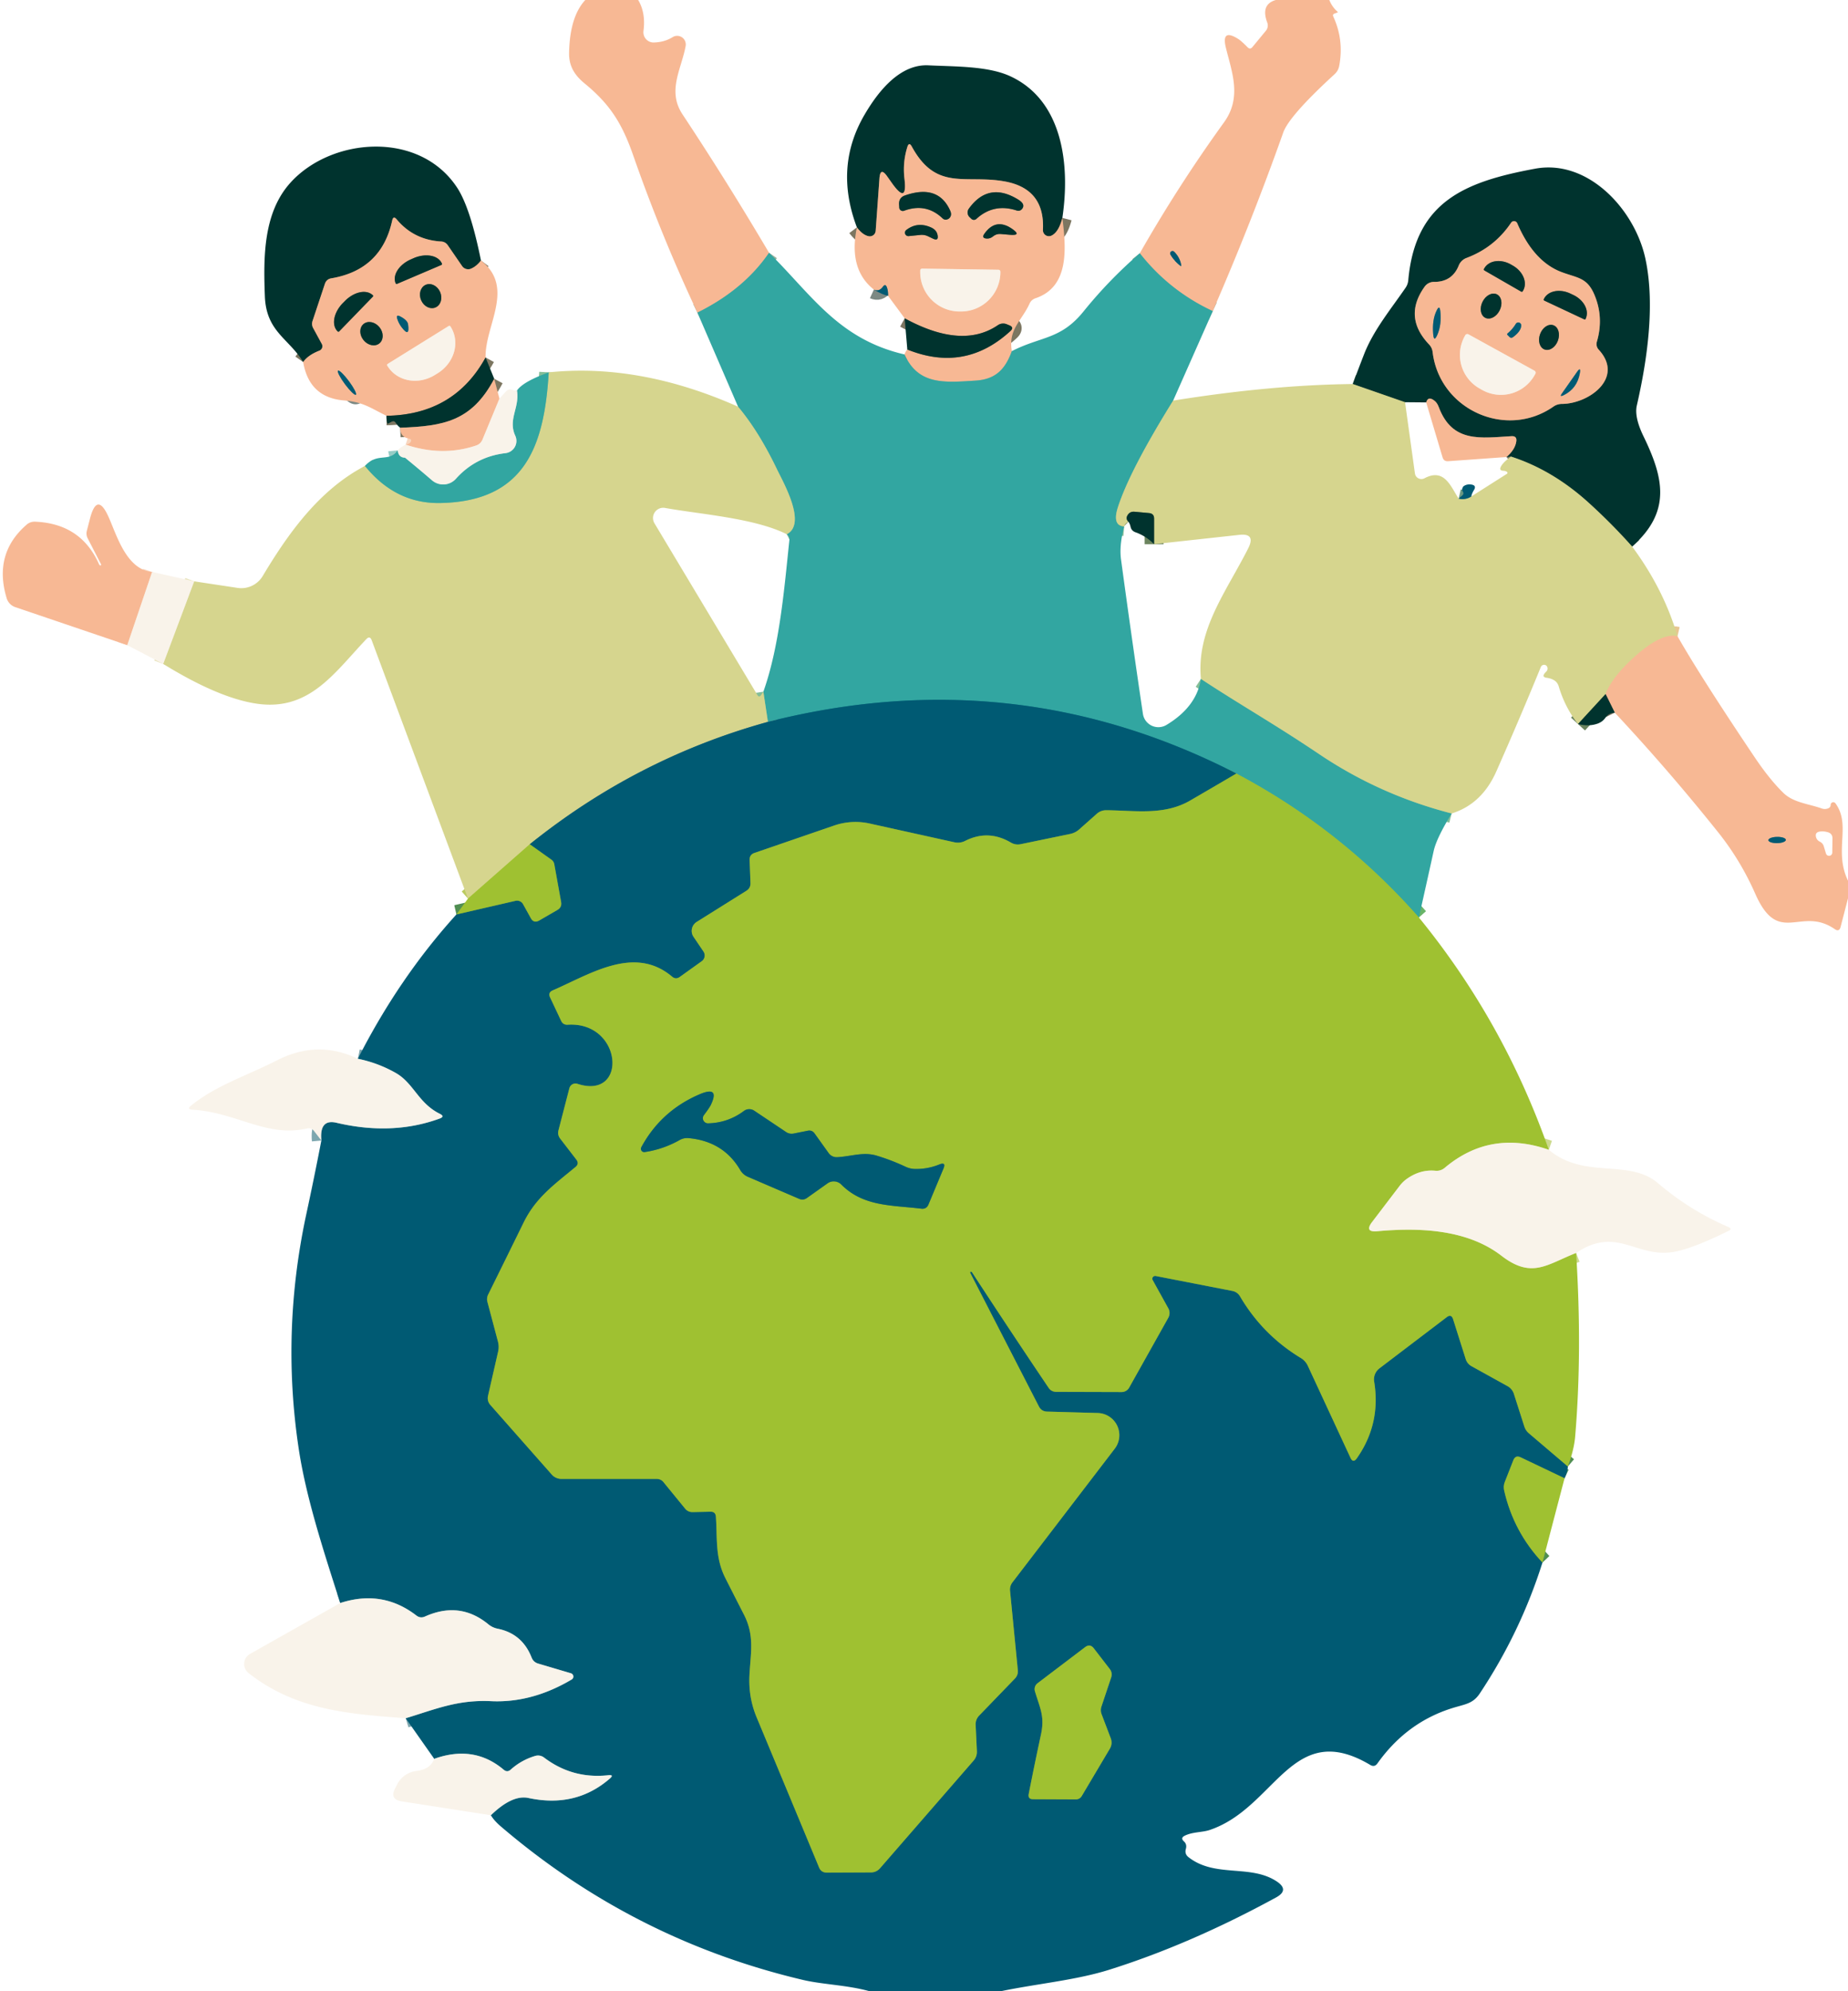 <?xml version="1.0" encoding="UTF-8" standalone="no"?>
<!DOCTYPE svg PUBLIC "-//W3C//DTD SVG 1.1//EN" "http://www.w3.org/Graphics/SVG/1.1/DTD/svg11.dtd">
<svg xmlns="http://www.w3.org/2000/svg" version="1.1" viewBox="0.00 0.00 195.00 210.00">
<g stroke-width="2.00" fill="none" stroke-linecap="butt">
<path stroke="#95af9b" vector-effect="non-scaling-stroke" d="
  M 81.15 26.66
  Q 78.49 30.55 73.59 32.97"
/>
<path stroke="#95af9b" vector-effect="non-scaling-stroke" d="
  M 127.97 32.81
  Q 123.39 30.68 120.27 26.71"
/>
<path stroke="#7c8984" vector-effect="non-scaling-stroke" d="
  M 124.64 27.95
  Q 124.50 27.14 123.89 26.54
  A 0.25 0.25 0.0 0 0 123.50 26.84
  Q 123.90 27.53 124.54 28.02
  Q 124.67 28.13 124.64 27.95"
/>
<path stroke="#7c7661" vector-effect="non-scaling-stroke" d="
  M 112.10 22.98
  Q 111.71 24.49 110.95 24.85
  A 0.63 0.63 0.0 0 1 110.05 24.25
  Q 110.27 19.89 105.99 19.13
  C 101.86 18.39 98.81 20.20 96.22 15.47
  Q 95.92 14.92 95.74 15.51
  Q 95.23 17.15 95.44 18.87
  Q 95.76 21.59 94.16 19.37
  L 93.60 18.58
  Q 92.89 17.59 92.80 18.80
  L 92.40 24.35
  A 0.62 0.62 0.0 0 1 91.65 24.91
  Q 91.02 24.78 90.42 23.98"
/>
<path stroke="#95af9b" vector-effect="non-scaling-stroke" d="
  M 106.77 37.03
  C 106.09 38.90 105.10 40.00 102.96 40.14
  C 99.65 40.35 96.90 40.63 95.44 37.38"
/>
<path stroke="#7c7661" vector-effect="non-scaling-stroke" d="
  M 95.74 36.86
  Q 101.84 39.32 106.63 34.90
  Q 107.02 34.53 106.53 34.32
  L 106.24 34.20
  A 1.00 0.98 -50.0 0 0 105.30 34.29
  Q 101.52 36.87 95.46 33.57"
/>
<path stroke="#7c8984" vector-effect="non-scaling-stroke" d="
  M 93.71 31.20
  Q 93.72 30.65 93.58 30.29
  Q 93.42 29.88 93.16 30.24
  Q 92.76 30.79 92.21 30.54"
/>
<path stroke="#7c7661" vector-effect="non-scaling-stroke" d="
  M 95.39 22.23
  Q 97.71 21.37 99.45 23.02
  Q 99.69 23.25 100.00 23.12
  Q 100.22 23.03 100.31 22.80
  Q 100.42 22.55 100.25 22.19
  Q 98.99 19.40 95.50 20.61
  Q 94.83 20.84 94.87 21.56
  L 94.89 21.90
  A 0.38 0.37 -11.1 0 0 95.39 22.23"
/>
<path stroke="#7c7661" vector-effect="non-scaling-stroke" d="
  M 107.25 22.19
  Q 107.66 22.33 107.90 21.96
  Q 108.18 21.51 107.46 21.06
  Q 104.32 19.11 102.23 22.01
  A 0.68 0.68 0.0 0 0 102.32 22.91
  L 102.50 23.08
  A 0.38 0.38 0.0 0 0 103.02 23.09
  Q 104.85 21.42 107.25 22.19"
/>
<path stroke="#7c7661" vector-effect="non-scaling-stroke" d="
  M 97.93 24.92
  L 98.45 25.17
  Q 99.06 25.46 98.93 24.79
  Q 98.83 24.26 98.27 24.00
  Q 96.83 23.34 95.64 24.25
  A 0.36 0.36 0.0 0 0 95.89 24.90
  L 97.08 24.78
  Q 97.53 24.73 97.93 24.92"
/>
<path stroke="#7c7661" vector-effect="non-scaling-stroke" d="
  M 105.60 24.68
  L 106.53 24.76
  Q 107.89 24.88 106.76 24.11
  Q 105.07 22.97 103.88 24.64
  Q 103.53 25.12 104.12 25.16
  Q 104.49 25.18 104.80 24.92
  Q 105.15 24.64 105.60 24.68"
/>
<path stroke="#f8d6bf" vector-effect="non-scaling-stroke" d="
  M 105.36 28.45
  L 97.31 28.33
  A 0.20 0.20 0.0 0 0 97.10 28.52
  L 97.10 28.62
  A 4.16 4.16 0.0 0 0 101.19 32.85
  L 101.33 32.85
  A 4.16 4.16 0.0 0 0 105.56 28.76
  L 105.56 28.66
  A 0.20 0.20 0.0 0 0 105.36 28.45"
/>
<path stroke="#7c7661" vector-effect="non-scaling-stroke" d="
  M 50.75 27.47
  Q 50.29 28.08 49.71 28.33
  A 0.78 0.77 60.4 0 1 48.76 28.06
  L 47.24 25.85
  A 0.89 0.87 73.5 0 0 46.56 25.47
  Q 43.67 25.30 41.87 23.15
  Q 41.50 22.70 41.38 23.27
  Q 40.25 28.45 34.98 29.35
  Q 34.45 29.43 34.28 29.94
  L 32.97 33.88
  A 0.93 0.91 -50.5 0 0 33.03 34.57
  L 33.96 36.28
  A 0.50 0.50 0.0 0 1 33.70 36.98
  Q 32.50 37.45 31.99 38.18"
/>
<path stroke="#6b845e" vector-effect="non-scaling-stroke" d="
  M 172.22 57.64
  Q 170.09 55.25 167.69 53.07
  Q 163.85 49.57 159.43 48.15"
/>
<path stroke="#7c7661" vector-effect="non-scaling-stroke" d="
  M 158.96 48.20
  Q 159.88 47.42 160.00 46.54
  Q 160.08 45.97 159.50 46.00
  C 156.22 46.19 153.26 46.73 151.83 42.96
  Q 151.66 42.50 151.40 42.29
  Q 150.70 41.71 150.49 42.44"
/>
<path stroke="#6b845e" vector-effect="non-scaling-stroke" d="
  M 148.26 42.42
  L 142.74 40.50"
/>
<path stroke="#7c7661" vector-effect="non-scaling-stroke" d="
  M 151.17 37.13
  C 151.90 43.21 158.93 46.37 163.92 42.88
  A 1.56 1.51 -61.8 0 1 164.80 42.60
  C 167.65 42.59 171.44 39.86 168.69 36.87
  A 0.87 0.86 -58.0 0 1 168.50 36.04
  Q 169.27 33.41 168.19 30.97
  C 167.43 29.26 166.41 29.31 164.79 28.70
  Q 161.84 27.60 160.10 23.55
  A 0.37 0.37 0.0 0 0 159.45 23.49
  Q 157.70 26.10 154.73 27.21
  A 1.42 1.40 0.4 0 0 153.93 27.99
  Q 153.23 29.75 151.30 29.73
  A 1.20 1.19 -71.9 0 0 150.33 30.23
  Q 148.04 33.42 150.78 36.31
  Q 151.11 36.65 151.17 37.13"
/>
<path stroke="#7c7661" vector-effect="non-scaling-stroke" d="
  M 51.24 37.70
  Q 47.92 43.74 40.78 43.85"
/>
<path stroke="#7c7661" vector-effect="non-scaling-stroke" d="
  M 41.89 29.94
  L 46.58 27.94
  A 0.10 0.10 0.0 0 0 46.63 27.81
  L 46.63 27.80
  A 2.50 1.69 -23.1 0 0 43.66 27.22
  L 43.39 27.34
  A 2.50 1.69 -23.1 0 0 41.75 29.88
  L 41.76 29.89
  A 0.10 0.10 0.0 0 0 41.89 29.94"
/>
<path stroke="#7c7661" vector-effect="non-scaling-stroke" d="
  M 45.958 32.422
  A 1.30 1.09 66.5 0 0 46.44 30.795
  A 1.30 1.09 66.5 0 0 44.922 30.038
  A 1.30 1.09 66.5 0 0 44.44 31.665
  A 1.30 1.09 66.5 0 0 45.958 32.422"
/>
<path stroke="#7c7661" vector-effect="non-scaling-stroke" d="
  M 35.79 34.95
  L 39.34 31.29
  A 0.11 0.11 0.0 0 0 39.34 31.13
  L 39.33 31.13
  A 2.50 1.68 -45.8 0 0 36.39 31.75
  L 36.16 31.98
  A 2.50 1.68 -45.8 0 0 35.62 34.94
  L 35.63 34.95
  A 0.11 0.11 0.0 0 0 35.79 34.95"
/>
<path stroke="#7c8984" vector-effect="non-scaling-stroke" d="
  M 42.37 34.50
  Q 43.26 35.67 43.06 34.21
  Q 43.00 33.77 42.23 33.37
  Q 41.76 33.13 41.92 33.63
  Q 42.07 34.10 42.37 34.50"
/>
<path stroke="#7c7661" vector-effect="non-scaling-stroke" d="
  M 40.032 36.214
  A 1.32 1.08 50.9 0 0 40.038 34.509
  A 1.32 1.08 50.9 0 0 38.367 34.166
  A 1.32 1.08 50.9 0 0 38.362 35.871
  A 1.32 1.08 50.9 0 0 40.032 36.214"
/>
<path stroke="#f8d6bf" vector-effect="non-scaling-stroke" d="
  M 47.35 34.38
  L 40.91 38.38
  A 0.13 0.13 0.0 0 0 40.86 38.56
  L 40.91 38.63
  A 3.74 3.41 -31.8 0 0 45.88 39.55
  L 46.19 39.36
  A 3.74 3.41 -31.8 0 0 47.57 34.49
  L 47.53 34.43
  A 0.13 0.13 0.0 0 0 47.35 34.38"
/>
<path stroke="#7c8984" vector-effect="non-scaling-stroke" d="
  M 37.552 41.629
  A 1.58 0.26 53.4 0 0 36.819 40.205
  A 1.58 0.26 53.4 0 0 35.668 39.092
  A 1.58 0.26 53.4 0 0 36.401 40.515
  A 1.58 0.26 53.4 0 0 37.552 41.629"
/>
<path stroke="#7c7661" vector-effect="non-scaling-stroke" d="
  M 156.63 28.52
  L 160.52 30.76
  A 0.12 0.12 0.0 0 0 160.68 30.71
  L 160.72 30.64
  A 2.24 1.74 29.9 0 0 159.65 28.02
  L 159.44 27.90
  A 2.24 1.74 29.9 0 0 156.63 28.29
  L 156.59 28.36
  A 0.12 0.12 0.0 0 0 156.63 28.52"
/>
<path stroke="#7c7661" vector-effect="non-scaling-stroke" d="
  M 162.95 31.70
  L 167.17 33.68
  A 0.11 0.11 0.0 0 0 167.32 33.63
  L 167.32 33.61
  A 2.26 1.71 25.1 0 0 166.00 31.10
  L 165.68 30.95
  A 2.26 1.71 25.1 0 0 162.91 31.54
  L 162.90 31.56
  A 0.11 0.11 0.0 0 0 162.95 31.70"
/>
<path stroke="#7c7661" vector-effect="non-scaling-stroke" d="
  M 156.731 33.518
  A 1.38 1.01 116.2 0 0 158.246 32.726
  A 1.38 1.01 116.2 0 0 157.949 31.042
  A 1.38 1.01 116.2 0 0 156.434 31.834
  A 1.38 1.01 116.2 0 0 156.731 33.518"
/>
<path stroke="#7c8984" vector-effect="non-scaling-stroke" d="
  M 151.23 35.22
  Q 151.30 36.15 151.67 35.30
  Q 152.13 34.25 151.98 32.82
  Q 151.90 32.10 151.59 32.76
  Q 151.11 33.73 151.23 35.22"
/>
<path stroke="#7c8984" vector-effect="non-scaling-stroke" d="
  M 159.95 34.15
  Q 159.61 34.72 159.07 35.17
  A 0.10 0.10 0.0 0 0 159.06 35.32
  Q 159.16 35.41 159.25 35.51
  Q 159.44 35.71 159.66 35.55
  Q 160.50 34.93 160.52 34.32
  A 0.31 0.31 0.0 0 0 159.95 34.15"
/>
<path stroke="#7c7661" vector-effect="non-scaling-stroke" d="
  M 162.983 36.857
  A 1.36 1.00 110.1 0 0 164.389 35.924
  A 1.36 1.00 110.1 0 0 163.917 34.303
  A 1.36 1.00 110.1 0 0 162.511 35.236
  A 1.36 1.00 110.1 0 0 162.983 36.857"
/>
<path stroke="#f8d6bf" vector-effect="non-scaling-stroke" d="
  M 161.91 39.09
  L 154.95 35.26
  A 0.25 0.25 0.0 0 0 154.61 35.36
  L 154.55 35.47
  A 4.07 4.07 0.0 0 0 156.16 40.99
  L 156.42 41.14
  A 4.07 4.07 0.0 0 0 161.95 39.53
  L 162.01 39.43
  A 0.25 0.25 0.0 0 0 161.91 39.09"
/>
<path stroke="#7c8984" vector-effect="non-scaling-stroke" d="
  M 164.81 41.50
  Q 164.53 41.90 164.97 41.69
  Q 166.41 40.99 166.70 39.38
  Q 166.84 38.60 166.39 39.25
  L 164.81 41.50"
/>
<path stroke="#84be98" vector-effect="non-scaling-stroke" d="
  M 123.79 42.25
  Q 119.24 49.56 117.97 53.47
  Q 117.33 55.43 118.62 55.53"
/>
<path stroke="#84be98" vector-effect="non-scaling-stroke" d="
  M 126.72 71.60
  C 130.82 74.30 134.42 76.32 139.15 79.50
  Q 145.59 83.84 153.18 85.79"
/>
<path stroke="#69b469" vector-effect="non-scaling-stroke" d="
  M 149.72 96.76
  Q 141.48 87.41 130.46 81.58"
/>
<path stroke="#19808a" vector-effect="non-scaling-stroke" d="
  M 130.46 81.58
  Q 107.03 69.55 81.03 76.13"
/>
<path stroke="#84be98" vector-effect="non-scaling-stroke" d="
  M 81.03 76.13
  L 80.55 72.95"
/>
<path stroke="#84be98" vector-effect="non-scaling-stroke" d="
  M 83.02 56.34
  C 85.16 55.25 82.67 50.91 81.99 49.50
  Q 80.07 45.50 77.88 42.89"
/>
<path stroke="#7c7661" vector-effect="non-scaling-stroke" d="
  M 52.15 39.95
  C 49.77 44.45 46.78 44.94 42.23 45.11"
/>
<path stroke="#6b9881" vector-effect="non-scaling-stroke" d="
  M 81.03 76.13
  Q 67.20 79.95 55.90 89.04"
/>
<path stroke="#bbcb60" vector-effect="non-scaling-stroke" d="
  M 55.90 89.04
  L 49.38 94.77"
/>
<path stroke="#e8e4bc" vector-effect="non-scaling-stroke" d="
  M 17.22 70.02
  L 20.49 61.31"
/>
<path stroke="#84be98" vector-effect="non-scaling-stroke" d="
  M 38.51 49.14
  Q 41.76 53.15 46.48 53.05
  C 55.43 52.87 57.44 47.00 57.90 39.27"
/>
<path stroke="#96cdc6" vector-effect="non-scaling-stroke" d="
  M 41.97 47.50
  Q 42.04 48.25 42.74 48.27
  Q 44.29 49.54 45.59 50.66
  A 1.81 1.80 41.0 0 0 48.11 50.49
  Q 50.20 48.16 53.34 47.79
  A 1.30 1.30 0.0 0 0 54.37 45.95
  C 53.58 44.23 54.85 42.98 54.55 41.19"
/>
<path stroke="#f8d6bf" vector-effect="non-scaling-stroke" d="
  M 52.70 42.04
  L 50.91 46.36
  Q 50.72 46.82 50.25 46.98
  Q 46.69 48.19 42.80 46.89"
/>
<path stroke="#6b9881" vector-effect="non-scaling-stroke" d="
  M 153.92 52.59
  Q 154.63 52.75 155.25 52.36"
/>
<path stroke="#e7c791" vector-effect="non-scaling-stroke" d="
  M 177.01 67.10
  Q 175.22 66.68 172.11 69.61
  Q 170.06 71.54 169.42 73.20"
/>
<path stroke="#6b845e" vector-effect="non-scaling-stroke" d="
  M 169.42 73.20
  L 166.51 76.36"
/>
<path stroke="#6b845e" vector-effect="non-scaling-stroke" d="
  M 121.78 57.39
  L 121.78 54.69
  Q 121.78 54.16 121.25 54.11
  L 119.72 53.97
  Q 119.18 53.92 118.94 54.41
  Q 118.78 54.74 119.07 55.03"
/>
<path stroke="#f8d6bf" vector-effect="non-scaling-stroke" d="
  M 16.05 60.32
  L 13.43 68.04"
/>
<path stroke="#7c7661" vector-effect="non-scaling-stroke" d="
  M 170.39 75.16
  L 169.42 73.20"
/>
<path stroke="#7c8984" vector-effect="non-scaling-stroke" d="
  M 188.44 88.574
  A 0.92 0.33 -1.0 0 0 187.514 88.26
  A 0.92 0.33 -1.0 0 0 186.6 88.606
  A 0.92 0.33 -1.0 0 0 187.526 88.92
  A 0.92 0.33 -1.0 0 0 188.44 88.574"
/>
<path stroke="#508e52" vector-effect="non-scaling-stroke" d="
  M 130.46 81.58
  Q 128.01 83.02 125.58 84.43
  C 122.82 86.03 119.76 85.47 116.71 85.45
  A 1.46 1.45 24.1 0 0 115.75 85.81
  L 113.89 87.46
  Q 113.48 87.83 112.93 87.95
  L 107.70 89.03
  Q 107.15 89.14 106.67 88.86
  Q 104.27 87.45 101.83 88.69
  A 1.70 1.66 -51.4 0 1 100.71 88.83
  L 91.76 86.85
  A 6.93 6.87 -48.0 0 0 88.03 87.06
  L 79.62 89.95
  Q 79.08 90.13 79.10 90.70
  L 79.19 93.13
  Q 79.21 93.66 78.75 93.95
  L 73.51 97.23
  A 1.12 1.11 -33.3 0 0 73.18 98.80
  L 74.23 100.35
  A 0.75 0.74 55.2 0 1 74.05 101.37
  L 71.73 103.03
  Q 71.31 103.33 70.92 103.00
  C 66.94 99.64 62.29 102.73 58.32 104.45
  Q 57.81 104.68 58.04 105.18
  L 59.21 107.66
  Q 59.42 108.10 59.90 108.07
  C 65.72 107.70 66.29 116.07 60.92 114.30
  A 0.67 0.66 -73.8 0 0 60.08 114.77
  L 58.93 119.21
  Q 58.81 119.69 59.11 120.08
  L 60.82 122.30
  Q 61.14 122.73 60.73 123.07
  C 58.52 124.91 56.54 126.28 55.23 128.98
  Q 53.38 132.75 51.50 136.55
  A 1.10 1.07 -40.2 0 0 51.43 137.29
  L 52.55 141.51
  Q 52.68 142.03 52.56 142.55
  L 51.50 147.19
  Q 51.37 147.76 51.76 148.19
  L 58.23 155.52
  A 1.39 1.33 -20.1 0 0 59.25 155.97
  L 69.29 155.97
  Q 69.73 155.97 70.01 156.31
  L 72.29 159.10
  Q 72.60 159.48 73.10 159.47
  L 74.97 159.43
  Q 75.50 159.42 75.54 159.94
  C 75.70 162.26 75.45 164.28 76.54 166.43
  Q 77.51 168.35 78.50 170.28
  C 79.65 172.53 79.20 174.34 79.08 176.71
  Q 78.97 179.05 79.85 181.14
  Q 83.13 189.01 86.42 196.93
  Q 86.65 197.50 87.26 197.49
  L 91.89 197.47
  Q 92.48 197.47 92.87 197.02
  L 102.74 185.67
  Q 103.10 185.25 103.08 184.69
  L 102.95 181.91
  Q 102.93 181.34 103.32 180.93
  L 107.09 177.03
  Q 107.45 176.65 107.40 176.14
  L 106.58 167.78
  Q 106.53 167.27 106.84 166.87
  L 117.63 152.78
  A 2.34 2.34 0.0 0 0 115.84 149.02
  L 110.48 148.87
  Q 109.90 148.85 109.63 148.34
  L 102.41 134.30
  Q 102.31 134.11 102.46 134.12
  Q 102.53 134.12 102.56 134.17
  Q 106.54 140.27 110.64 146.35
  Q 110.93 146.79 111.47 146.79
  L 118.35 146.81
  A 0.92 0.91 14.4 0 0 119.15 146.34
  L 123.27 138.99
  A 1.03 1.02 45.8 0 0 123.28 137.98
  L 121.63 135.00
  A 0.30 0.29 -8.9 0 1 121.95 134.57
  L 130.06 136.15
  A 1.20 1.16 -8.5 0 1 130.84 136.71
  Q 133.24 140.79 137.28 143.23
  A 1.89 1.88 -87.2 0 1 137.99 144.02
  L 142.50 153.74
  Q 142.78 154.34 143.17 153.80
  Q 145.73 150.16 145.00 145.70
  A 1.46 1.45 -23.3 0 1 145.56 144.31
  L 152.65 138.92
  Q 153.14 138.54 153.33 139.13
  L 154.67 143.36
  A 1.29 1.27 -85.2 0 0 155.27 144.08
  L 159.08 146.19
  A 1.44 1.43 -84.1 0 1 159.75 147.02
  L 160.84 150.42
  A 1.58 1.55 -79.3 0 0 161.35 151.18
  L 165.44 154.66"
/>
<path stroke="#508e52" vector-effect="non-scaling-stroke" d="
  M 165.09 155.90
  L 160.45 153.69
  Q 159.91 153.44 159.69 153.99
  L 158.79 156.28
  Q 158.61 156.73 158.72 157.20
  Q 159.71 161.55 162.76 164.79"
/>
<path stroke="#7da7af" vector-effect="non-scaling-stroke" d="
  M 51.80 191.44
  Q 54.05 189.26 55.76 189.62
  Q 60.75 190.69 64.34 187.58
  Q 64.84 187.15 64.18 187.22
  Q 60.40 187.63 57.40 185.35
  A 1.05 1.04 -34.1 0 0 56.49 185.18
  Q 55.03 185.61 53.90 186.62
  Q 53.53 186.96 53.15 186.64
  Q 50.02 183.99 45.82 185.49"
/>
<path stroke="#7da7af" vector-effect="non-scaling-stroke" d="
  M 42.81 181.21
  C 45.93 180.27 48.27 179.24 51.82 179.41
  Q 56.13 179.61 60.33 177.12
  A 0.36 0.36 0.0 0 0 60.25 176.47
  L 56.77 175.44
  Q 56.29 175.29 56.10 174.82
  Q 55.11 172.29 52.52 171.77
  Q 51.97 171.66 51.54 171.31
  Q 48.53 168.83 44.85 170.48
  Q 44.36 170.70 43.94 170.38
  Q 40.35 167.61 35.90 169.06"
/>
<path stroke="#7da7af" vector-effect="non-scaling-stroke" d="
  M 33.91 120.28
  Q 33.69 117.98 35.51 118.41
  Q 41.38 119.79 46.38 117.97
  Q 46.99 117.75 46.40 117.46
  C 44.12 116.33 43.65 114.21 41.73 113.14
  Q 39.87 112.09 37.76 111.66"
/>
<path stroke="#508e52" vector-effect="non-scaling-stroke" d="
  M 48.16 96.44
  L 54.41 95.00
  A 0.73 0.72 -20.7 0 1 55.19 95.35
  L 56.01 96.83
  Q 56.33 97.41 56.91 97.07
  L 58.83 95.96
  Q 59.30 95.68 59.21 95.14
  L 58.49 91.15
  A 0.74 0.74 0.0 0 0 58.18 90.66
  L 55.90 89.04"
/>
<path stroke="#508e52" vector-effect="non-scaling-stroke" d="
  M 109.84 182.94
  Q 109.17 186.04 108.55 189.20
  Q 108.45 189.75 109.01 189.75
  L 113.50 189.77
  Q 113.94 189.77 114.16 189.39
  L 117.10 184.44
  Q 117.42 183.90 117.20 183.31
  L 116.23 180.76
  A 1.18 1.15 -46.4 0 1 116.22 179.99
  L 117.26 176.88
  A 0.93 0.92 35.6 0 0 117.11 176.03
  L 115.42 173.84
  Q 115.02 173.32 114.49 173.72
  L 109.48 177.52
  A 0.78 0.78 0.0 0 0 109.20 178.35
  C 109.74 180.16 110.26 181.00 109.84 182.94"
/>
<path stroke="#ccda8e" vector-effect="non-scaling-stroke" d="
  M 163.43 121.26
  Q 157.26 119.11 152.45 123.16
  Q 152.02 123.52 151.46 123.47
  Q 149.88 123.32 148.47 124.31
  A 3.59 3.50 -88.2 0 0 147.70 125.05
  L 144.78 128.88
  Q 143.95 129.97 145.32 129.85
  C 149.71 129.45 154.79 129.62 158.44 132.44
  C 161.64 134.90 163.22 133.35 166.31 132.14"
/>
<path stroke="#508e52" vector-effect="non-scaling-stroke" d="
  M 74.28 117.60
  Q 74.86 116.83 75.00 116.54
  Q 75.98 114.50 73.86 115.39
  Q 69.76 117.13 67.67 120.99
  A 0.35 0.35 0.0 0 0 68.03 121.50
  Q 69.98 121.21 71.72 120.23
  A 1.62 1.59 32.5 0 1 72.67 120.03
  Q 76.33 120.37 78.10 123.38
  Q 78.39 123.88 78.92 124.11
  L 84.32 126.43
  Q 84.76 126.62 85.15 126.34
  L 87.32 124.80
  A 1.13 1.12 49.8 0 1 88.78 124.93
  C 91.11 127.27 94.11 127.09 97.21 127.47
  Q 97.77 127.54 97.98 127.01
  L 99.55 123.25
  Q 99.86 122.51 99.11 122.81
  Q 97.85 123.32 96.50 123.28
  Q 96.01 123.26 95.56 123.05
  Q 94.09 122.36 92.55 121.89
  C 91.11 121.44 89.84 121.96 88.34 122.04
  A 1.04 1.03 -19.2 0 1 87.44 121.61
  L 85.95 119.53
  Q 85.68 119.16 85.23 119.25
  L 83.78 119.54
  Q 83.31 119.64 82.92 119.37
  L 79.59 117.14
  A 0.94 0.94 0.0 0 0 78.49 117.17
  Q 76.81 118.42 74.72 118.47
  A 0.54 0.54 0.0 0 1 74.28 117.60"
/>
</g>
<path fill="#f7b894" d="
  M 61.76 0.00
  L 67.34 0.00
  Q 68.15 1.36 67.90 3.26
  A 1.08 1.07 -86.8 0 0 68.99 4.48
  Q 70.12 4.45 70.97 3.92
  A 0.91 0.91 0.0 0 1 72.35 4.85
  C 71.90 7.31 70.37 9.59 72.03 12.08
  Q 76.69 19.11 81.15 26.66
  Q 78.49 30.55 73.59 32.97
  Q 69.80 24.92 66.83 16.43
  C 65.63 12.97 64.34 10.98 61.70 8.81
  C 60.65 7.95 60.02 6.99 60.05 5.56
  Q 60.13 1.75 61.76 0.00
  Z"
/>
<path fill="#f7b894" d="
  M 134.62 0.00
  L 140.27 0.00
  Q 140.55 0.72 141.14 1.24
  Q 141.19 1.29 141.12 1.32
  L 140.82 1.43
  Q 140.58 1.52 140.69 1.75
  Q 141.83 4.23 141.31 6.96
  Q 141.21 7.47 140.82 7.83
  Q 136.04 12.21 135.41 13.97
  Q 132.05 23.44 127.97 32.81
  Q 123.39 30.68 120.27 26.71
  Q 124.34 19.57 129.16 12.90
  C 131.06 10.27 129.99 7.62 129.36 5.06
  Q 128.84 2.96 130.66 4.11
  Q 130.97 4.30 131.65 4.99
  Q 131.91 5.25 132.15 4.97
  L 133.57 3.25
  A 0.87 0.87 0.0 0 0 133.72 2.38
  Q 133.00 0.47 134.62 0.00
  Z
  M 124.64 27.95
  Q 124.50 27.14 123.89 26.54
  A 0.25 0.25 0.0 0 0 123.50 26.84
  Q 123.90 27.53 124.54 28.02
  Q 124.67 28.13 124.64 27.95
  Z"
/>
<path fill="#00332e" d="
  M 112.10 22.98
  Q 111.71 24.49 110.95 24.85
  A 0.63 0.63 0.0 0 1 110.05 24.25
  Q 110.27 19.89 105.99 19.13
  C 101.86 18.39 98.81 20.20 96.22 15.47
  Q 95.92 14.92 95.74 15.51
  Q 95.23 17.15 95.44 18.87
  Q 95.76 21.59 94.16 19.37
  L 93.60 18.58
  Q 92.89 17.59 92.80 18.80
  L 92.40 24.35
  A 0.62 0.62 0.0 0 1 91.65 24.91
  Q 91.02 24.78 90.42 23.98
  Q 87.99 17.57 91.26 12.04
  C 92.74 9.52 95.01 6.75 97.96 6.89
  C 100.75 7.03 104.22 6.95 106.58 8.03
  C 112.21 10.61 112.92 17.51 112.10 22.98
  Z"
/>
<path fill="#f7b894" d="
  M 112.10 22.98
  C 112.50 26.19 112.85 30.24 109.28 31.45
  Q 108.82 31.60 108.63 32.04
  C 107.76 33.91 106.38 34.72 106.77 37.03
  C 106.09 38.90 105.10 40.00 102.96 40.14
  C 99.65 40.35 96.90 40.63 95.44 37.38
  Q 95.55 37.08 95.74 36.86
  Q 101.84 39.32 106.63 34.90
  Q 107.02 34.53 106.53 34.32
  L 106.24 34.20
  A 1.00 0.98 -50.0 0 0 105.30 34.29
  Q 101.52 36.87 95.46 33.57
  L 93.71 31.20
  Q 93.72 30.65 93.58 30.29
  Q 93.42 29.88 93.16 30.24
  Q 92.76 30.79 92.21 30.54
  Q 89.50 28.40 90.42 23.98
  Q 91.02 24.78 91.65 24.91
  A 0.62 0.62 0.0 0 0 92.40 24.35
  L 92.80 18.80
  Q 92.89 17.59 93.60 18.58
  L 94.16 19.37
  Q 95.76 21.59 95.44 18.87
  Q 95.23 17.15 95.74 15.51
  Q 95.92 14.92 96.22 15.47
  C 98.81 20.20 101.86 18.39 105.99 19.13
  Q 110.27 19.89 110.05 24.25
  A 0.63 0.63 0.0 0 0 110.95 24.85
  Q 111.71 24.49 112.10 22.98
  Z
  M 95.39 22.23
  Q 97.71 21.37 99.45 23.02
  Q 99.69 23.25 100.00 23.12
  Q 100.22 23.03 100.31 22.80
  Q 100.42 22.55 100.25 22.19
  Q 98.99 19.40 95.50 20.61
  Q 94.83 20.84 94.87 21.56
  L 94.89 21.90
  A 0.38 0.37 -11.1 0 0 95.39 22.23
  Z
  M 107.25 22.19
  Q 107.66 22.33 107.90 21.96
  Q 108.18 21.51 107.46 21.06
  Q 104.32 19.11 102.23 22.01
  A 0.68 0.68 0.0 0 0 102.32 22.91
  L 102.50 23.08
  A 0.38 0.38 0.0 0 0 103.02 23.09
  Q 104.85 21.42 107.25 22.19
  Z
  M 97.93 24.92
  L 98.45 25.17
  Q 99.06 25.46 98.93 24.79
  Q 98.83 24.26 98.27 24.00
  Q 96.83 23.34 95.64 24.25
  A 0.36 0.36 0.0 0 0 95.89 24.90
  L 97.08 24.78
  Q 97.53 24.73 97.93 24.92
  Z
  M 105.60 24.68
  L 106.53 24.76
  Q 107.89 24.88 106.76 24.11
  Q 105.07 22.97 103.88 24.64
  Q 103.53 25.12 104.12 25.16
  Q 104.49 25.18 104.80 24.92
  Q 105.15 24.64 105.60 24.68
  Z
  M 105.36 28.45
  L 97.31 28.33
  A 0.20 0.20 0.0 0 0 97.10 28.52
  L 97.10 28.62
  A 4.16 4.16 0.0 0 0 101.19 32.85
  L 101.33 32.85
  A 4.16 4.16 0.0 0 0 105.56 28.76
  L 105.56 28.66
  A 0.20 0.20 0.0 0 0 105.36 28.45
  Z"
/>
<path fill="#00332e" d="
  M 50.75 27.47
  Q 50.29 28.08 49.71 28.33
  A 0.78 0.77 60.4 0 1 48.76 28.06
  L 47.24 25.85
  A 0.89 0.87 73.5 0 0 46.56 25.47
  Q 43.67 25.30 41.87 23.15
  Q 41.50 22.70 41.38 23.27
  Q 40.25 28.45 34.98 29.35
  Q 34.45 29.43 34.28 29.94
  L 32.97 33.88
  A 0.93 0.91 -50.5 0 0 33.03 34.57
  L 33.96 36.28
  A 0.50 0.50 0.0 0 1 33.70 36.98
  Q 32.50 37.45 31.99 38.18
  C 30.49 35.70 28.10 35.00 27.95 31.27
  C 27.79 27.11 27.77 22.40 30.69 19.22
  C 35.02 14.49 44.22 13.75 48.21 19.75
  Q 49.62 21.86 50.75 27.47
  Z"
/>
<path fill="#00332e" d="
  M 172.22 57.64
  Q 170.09 55.25 167.69 53.07
  Q 163.85 49.57 159.43 48.15
  Q 159.20 48.17 158.96 48.20
  Q 159.88 47.42 160.00 46.54
  Q 160.08 45.97 159.50 46.00
  C 156.22 46.19 153.26 46.73 151.83 42.96
  Q 151.66 42.50 151.40 42.29
  Q 150.70 41.71 150.49 42.44
  L 148.26 42.42
  L 142.74 40.50
  Q 143.35 38.87 143.94 37.35
  C 144.94 34.80 146.77 32.60 148.32 30.34
  A 1.68 1.62 65.8 0 0 148.60 29.56
  C 149.34 21.24 154.59 19.16 161.99 17.79
  C 167.57 16.76 172.48 22.08 173.61 27.23
  Q 174.91 33.19 172.72 42.75
  Q 172.43 43.98 173.43 46.03
  C 175.56 50.42 176.37 53.97 172.22 57.64
  Z
  M 151.17 37.13
  C 151.90 43.21 158.93 46.37 163.92 42.88
  A 1.56 1.51 -61.8 0 1 164.80 42.60
  C 167.65 42.59 171.44 39.86 168.69 36.87
  A 0.87 0.86 -58.0 0 1 168.50 36.04
  Q 169.27 33.41 168.19 30.97
  C 167.43 29.26 166.41 29.31 164.79 28.70
  Q 161.84 27.60 160.10 23.55
  A 0.37 0.37 0.0 0 0 159.45 23.49
  Q 157.70 26.10 154.73 27.21
  A 1.42 1.40 0.4 0 0 153.93 27.99
  Q 153.23 29.75 151.30 29.73
  A 1.20 1.19 -71.9 0 0 150.33 30.23
  Q 148.04 33.42 150.78 36.31
  Q 151.11 36.65 151.17 37.13
  Z"
/>
<path fill="#00332e" d="
  M 95.39 22.23
  A 0.38 0.37 -11.1 0 1 94.89 21.90
  L 94.87 21.56
  Q 94.83 20.84 95.50 20.61
  Q 98.99 19.40 100.25 22.19
  Q 100.42 22.55 100.31 22.80
  Q 100.22 23.03 100.00 23.12
  Q 99.69 23.25 99.45 23.02
  Q 97.71 21.37 95.39 22.23
  Z"
/>
<path fill="#00332e" d="
  M 107.25 22.19
  Q 104.85 21.42 103.02 23.09
  A 0.38 0.38 0.0 0 1 102.50 23.08
  L 102.32 22.91
  A 0.68 0.68 0.0 0 1 102.23 22.01
  Q 104.32 19.11 107.46 21.06
  Q 108.18 21.51 107.90 21.96
  Q 107.66 22.33 107.25 22.19
  Z"
/>
<path fill="#f7b894" d="
  M 50.75 27.47
  C 54.40 30.33 51.15 34.34 51.24 37.70
  Q 47.92 43.74 40.78 43.85
  C 39.09 43.03 38.36 42.40 36.28 42.23
  Q 32.62 41.92 31.99 38.18
  Q 32.50 37.45 33.70 36.98
  A 0.50 0.50 0.0 0 0 33.96 36.28
  L 33.03 34.57
  A 0.93 0.91 -50.5 0 1 32.97 33.88
  L 34.28 29.94
  Q 34.45 29.43 34.98 29.35
  Q 40.25 28.45 41.38 23.27
  Q 41.50 22.70 41.87 23.15
  Q 43.67 25.30 46.56 25.47
  A 0.89 0.87 73.5 0 1 47.24 25.85
  L 48.76 28.06
  A 0.78 0.77 60.4 0 0 49.71 28.33
  Q 50.29 28.08 50.75 27.47
  Z
  M 41.89 29.94
  L 46.58 27.94
  A 0.10 0.10 0.0 0 0 46.63 27.81
  L 46.63 27.80
  A 2.50 1.69 -23.1 0 0 43.66 27.22
  L 43.39 27.34
  A 2.50 1.69 -23.1 0 0 41.75 29.88
  L 41.76 29.89
  A 0.10 0.10 0.0 0 0 41.89 29.94
  Z
  M 45.958 32.422
  A 1.30 1.09 66.5 0 0 46.44 30.795
  A 1.30 1.09 66.5 0 0 44.922 30.038
  A 1.30 1.09 66.5 0 0 44.44 31.665
  A 1.30 1.09 66.5 0 0 45.958 32.422
  Z
  M 35.79 34.95
  L 39.34 31.29
  A 0.11 0.11 0.0 0 0 39.34 31.13
  L 39.33 31.13
  A 2.50 1.68 -45.8 0 0 36.39 31.75
  L 36.16 31.98
  A 2.50 1.68 -45.8 0 0 35.62 34.94
  L 35.63 34.95
  A 0.11 0.11 0.0 0 0 35.79 34.95
  Z
  M 42.37 34.50
  Q 43.26 35.67 43.06 34.21
  Q 43.00 33.77 42.23 33.37
  Q 41.76 33.13 41.92 33.63
  Q 42.07 34.10 42.37 34.50
  Z
  M 40.032 36.214
  A 1.32 1.08 50.9 0 0 40.038 34.509
  A 1.32 1.08 50.9 0 0 38.367 34.166
  A 1.32 1.08 50.9 0 0 38.362 35.871
  A 1.32 1.08 50.9 0 0 40.032 36.214
  Z
  M 47.35 34.38
  L 40.91 38.38
  A 0.13 0.13 0.0 0 0 40.86 38.56
  L 40.91 38.63
  A 3.74 3.41 -31.8 0 0 45.88 39.55
  L 46.19 39.36
  A 3.74 3.41 -31.8 0 0 47.57 34.49
  L 47.53 34.43
  A 0.13 0.13 0.0 0 0 47.35 34.38
  Z
  M 37.552 41.629
  A 1.58 0.26 53.4 0 0 36.819 40.205
  A 1.58 0.26 53.4 0 0 35.668 39.092
  A 1.58 0.26 53.4 0 0 36.401 40.515
  A 1.58 0.26 53.4 0 0 37.552 41.629
  Z"
/>
<path fill="#f7b894" d="
  M 150.78 36.31
  Q 148.04 33.42 150.33 30.23
  A 1.20 1.19 -71.9 0 1 151.30 29.73
  Q 153.23 29.75 153.93 27.99
  A 1.42 1.40 0.4 0 1 154.73 27.21
  Q 157.70 26.10 159.45 23.49
  A 0.37 0.37 0.0 0 1 160.10 23.55
  Q 161.84 27.60 164.79 28.70
  C 166.41 29.31 167.43 29.26 168.19 30.97
  Q 169.27 33.41 168.50 36.04
  A 0.87 0.86 -58.0 0 0 168.69 36.87
  C 171.44 39.86 167.65 42.59 164.80 42.60
  A 1.56 1.51 -61.8 0 0 163.92 42.88
  C 158.93 46.37 151.90 43.21 151.17 37.13
  Q 151.11 36.65 150.78 36.31
  Z
  M 156.63 28.52
  L 160.52 30.76
  A 0.12 0.12 0.0 0 0 160.68 30.71
  L 160.72 30.64
  A 2.24 1.74 29.9 0 0 159.65 28.02
  L 159.44 27.90
  A 2.24 1.74 29.9 0 0 156.63 28.29
  L 156.59 28.36
  A 0.12 0.12 0.0 0 0 156.63 28.52
  Z
  M 162.95 31.70
  L 167.17 33.68
  A 0.11 0.11 0.0 0 0 167.32 33.63
  L 167.32 33.61
  A 2.26 1.71 25.1 0 0 166.00 31.10
  L 165.68 30.95
  A 2.26 1.71 25.1 0 0 162.91 31.54
  L 162.90 31.56
  A 0.11 0.11 0.0 0 0 162.95 31.70
  Z
  M 156.731 33.518
  A 1.38 1.01 116.2 0 0 158.246 32.726
  A 1.38 1.01 116.2 0 0 157.949 31.042
  A 1.38 1.01 116.2 0 0 156.434 31.834
  A 1.38 1.01 116.2 0 0 156.731 33.518
  Z
  M 151.23 35.22
  Q 151.30 36.15 151.67 35.30
  Q 152.13 34.25 151.98 32.82
  Q 151.90 32.10 151.59 32.76
  Q 151.11 33.73 151.23 35.22
  Z
  M 159.95 34.15
  Q 159.61 34.72 159.07 35.17
  A 0.10 0.10 0.0 0 0 159.06 35.32
  Q 159.16 35.41 159.25 35.51
  Q 159.44 35.71 159.66 35.55
  Q 160.50 34.93 160.52 34.32
  A 0.31 0.31 0.0 0 0 159.95 34.15
  Z
  M 162.983 36.857
  A 1.36 1.00 110.1 0 0 164.389 35.924
  A 1.36 1.00 110.1 0 0 163.917 34.303
  A 1.36 1.00 110.1 0 0 162.511 35.236
  A 1.36 1.00 110.1 0 0 162.983 36.857
  Z
  M 161.91 39.09
  L 154.95 35.26
  A 0.25 0.25 0.0 0 0 154.61 35.36
  L 154.55 35.47
  A 4.07 4.07 0.0 0 0 156.16 40.99
  L 156.42 41.14
  A 4.07 4.07 0.0 0 0 161.95 39.53
  L 162.01 39.43
  A 0.25 0.25 0.0 0 0 161.91 39.09
  Z
  M 164.81 41.50
  Q 164.53 41.90 164.97 41.69
  Q 166.41 40.99 166.70 39.38
  Q 166.84 38.60 166.39 39.25
  L 164.81 41.50
  Z"
/>
<path fill="#00332e" d="
  M 97.08 24.78
  L 95.89 24.90
  A 0.36 0.36 0.0 0 1 95.64 24.25
  Q 96.83 23.34 98.27 24.00
  Q 98.83 24.26 98.93 24.79
  Q 99.06 25.46 98.45 25.17
  L 97.93 24.92
  Q 97.53 24.73 97.08 24.78
  Z"
/>
<path fill="#00332e" d="
  M 104.80 24.92
  Q 104.49 25.18 104.12 25.16
  Q 103.53 25.12 103.88 24.64
  Q 105.07 22.97 106.76 24.11
  Q 107.89 24.88 106.53 24.76
  L 105.60 24.68
  Q 105.15 24.64 104.80 24.92
  Z"
/>
<path fill="#005a73" d="
  M 124.64 27.95
  Q 124.67 28.13 124.54 28.02
  Q 123.90 27.53 123.50 26.84
  A 0.25 0.25 0.0 0 1 123.89 26.54
  Q 124.50 27.14 124.64 27.95
  Z"
/>
<path fill="#32a6a1" d="
  M 81.15 26.66
  C 85.61 31.04 88.44 35.76 95.44 37.38
  C 96.90 40.63 99.65 40.35 102.96 40.14
  C 105.10 40.00 106.09 38.90 106.77 37.03
  C 109.85 35.45 111.91 35.84 114.33 32.85
  Q 117.01 29.53 120.27 26.71
  Q 123.39 30.68 127.97 32.81
  L 123.79 42.25
  Q 119.24 49.56 117.97 53.47
  Q 117.33 55.43 118.62 55.53
  Q 118.09 57.52 118.29 59.00
  Q 119.44 67.48 120.60 75.28
  A 1.65 1.65 0.0 0 0 123.09 76.45
  Q 126.26 74.54 126.72 71.60
  C 130.82 74.30 134.42 76.32 139.15 79.50
  Q 145.59 83.84 153.18 85.79
  Q 151.58 88.39 151.28 89.75
  Q 150.58 92.93 149.72 96.76
  Q 141.48 87.41 130.46 81.58
  Q 107.03 69.55 81.03 76.13
  L 80.55 72.95
  C 82.27 68.10 82.75 62.11 83.29 57.01
  Q 83.34 56.59 83.02 56.34
  C 85.16 55.25 82.67 50.91 81.99 49.50
  Q 80.07 45.50 77.88 42.89
  L 73.59 32.97
  Q 78.49 30.55 81.15 26.66
  Z"
/>
<path fill="#00332e" d="
  M 41.89 29.94
  A 0.10 0.10 0.0 0 1 41.76 29.89
  L 41.75 29.88
  A 2.50 1.69 -23.1 0 1 43.39 27.34
  L 43.66 27.22
  A 2.50 1.69 -23.1 0 1 46.63 27.80
  L 46.63 27.81
  A 0.10 0.10 0.0 0 1 46.58 27.94
  L 41.89 29.94
  Z"
/>
<path fill="#00332e" d="
  M 156.63 28.52
  A 0.12 0.12 0.0 0 1 156.59 28.36
  L 156.63 28.29
  A 2.24 1.74 29.9 0 1 159.44 27.90
  L 159.65 28.02
  A 2.24 1.74 29.9 0 1 160.72 30.64
  L 160.68 30.71
  A 0.12 0.12 0.0 0 1 160.52 30.76
  L 156.63 28.52
  Z"
/>
<path fill="#f9f3ea" d="
  M 105.36 28.45
  A 0.20 0.20 0.0 0 1 105.56 28.66
  L 105.56 28.76
  A 4.16 4.16 0.0 0 1 101.33 32.85
  L 101.19 32.85
  A 4.16 4.16 0.0 0 1 97.10 28.62
  L 97.10 28.52
  A 0.20 0.20 0.0 0 1 97.31 28.33
  L 105.36 28.45
  Z"
/>
<path fill="#005a73" d="
  M 93.71 31.20
  Q 93.08 31.07 92.21 30.54
  Q 92.76 30.79 93.16 30.24
  Q 93.42 29.88 93.58 30.29
  Q 93.72 30.65 93.71 31.20
  Z"
/>
<ellipse fill="#00332e" cx="0.00" cy="0.00" transform="translate(45.44,31.23) rotate(66.5)" rx="1.30" ry="1.09"/>
<path fill="#00332e" d="
  M 35.79 34.95
  A 0.11 0.11 0.0 0 1 35.63 34.95
  L 35.62 34.94
  A 2.50 1.68 -45.8 0 1 36.16 31.98
  L 36.39 31.75
  A 2.50 1.68 -45.8 0 1 39.33 31.13
  L 39.34 31.13
  A 0.11 0.11 0.0 0 1 39.34 31.29
  L 35.79 34.95
  Z"
/>
<path fill="#00332e" d="
  M 162.95 31.70
  A 0.11 0.11 0.0 0 1 162.90 31.56
  L 162.91 31.54
  A 2.26 1.71 25.1 0 1 165.68 30.95
  L 166.00 31.10
  A 2.26 1.71 25.1 0 1 167.32 33.61
  L 167.32 33.63
  A 0.11 0.11 0.0 0 1 167.17 33.68
  L 162.95 31.70
  Z"
/>
<ellipse fill="#00332e" cx="0.00" cy="0.00" transform="translate(157.34,32.28) rotate(116.2)" rx="1.38" ry="1.01"/>
<path fill="#005a73" d="
  M 151.23 35.22
  Q 151.11 33.73 151.59 32.76
  Q 151.90 32.10 151.98 32.82
  Q 152.13 34.25 151.67 35.30
  Q 151.30 36.15 151.23 35.22
  Z"
/>
<path fill="#005a73" d="
  M 42.37 34.50
  Q 42.07 34.10 41.92 33.63
  Q 41.76 33.13 42.23 33.37
  Q 43.00 33.77 43.06 34.21
  Q 43.26 35.67 42.37 34.50
  Z"
/>
<path fill="#00332e" d="
  M 95.74 36.86
  L 95.46 33.57
  Q 101.52 36.87 105.30 34.29
  A 1.00 0.98 -50.0 0 1 106.24 34.20
  L 106.53 34.32
  Q 107.02 34.53 106.63 34.90
  Q 101.84 39.32 95.74 36.86
  Z"
/>
<path fill="#005a73" d="
  M 159.95 34.15
  A 0.31 0.31 0.0 0 1 160.52 34.32
  Q 160.50 34.93 159.66 35.55
  Q 159.44 35.71 159.25 35.51
  Q 159.16 35.41 159.06 35.32
  A 0.10 0.10 0.0 0 1 159.07 35.17
  Q 159.61 34.72 159.95 34.15
  Z"
/>
<ellipse fill="#00332e" cx="0.00" cy="0.00" transform="translate(39.20,35.19) rotate(50.9)" rx="1.32" ry="1.08"/>
<ellipse fill="#00332e" cx="0.00" cy="0.00" transform="translate(163.45,35.58) rotate(110.1)" rx="1.36" ry="1.00"/>
<path fill="#f9f3ea" d="
  M 47.35 34.38
  A 0.13 0.13 0.0 0 1 47.53 34.43
  L 47.57 34.49
  A 3.74 3.41 -31.8 0 1 46.19 39.36
  L 45.88 39.55
  A 3.74 3.41 -31.8 0 1 40.91 38.63
  L 40.86 38.56
  A 0.13 0.13 0.0 0 1 40.91 38.38
  L 47.35 34.38
  Z"
/>
<path fill="#f9f3ea" d="
  M 161.91 39.09
  A 0.25 0.25 0.0 0 1 162.01 39.43
  L 161.95 39.53
  A 4.07 4.07 0.0 0 1 156.42 41.14
  L 156.16 40.99
  A 4.07 4.07 0.0 0 1 154.55 35.47
  L 154.61 35.36
  A 0.25 0.25 0.0 0 1 154.95 35.26
  L 161.91 39.09
  Z"
/>
<path fill="#00332e" d="
  M 51.24 37.70
  L 52.15 39.95
  C 49.77 44.45 46.78 44.94 42.23 45.11
  Q 41.96 44.91 41.76 44.59
  Q 41.59 44.33 41.31 44.48
  L 40.97 44.66
  Q 40.89 44.70 40.87 44.62
  Q 40.77 44.34 40.78 43.85
  Q 47.92 43.74 51.24 37.70
  Z"
/>
<path fill="#005a73" d="
  M 164.81 41.50
  L 166.39 39.25
  Q 166.84 38.60 166.70 39.38
  Q 166.41 40.99 164.97 41.69
  Q 164.53 41.90 164.81 41.50
  Z"
/>
<ellipse fill="#005a73" cx="0.00" cy="0.00" transform="translate(36.61,40.36) rotate(53.4)" rx="1.58" ry="0.26"/>
<path fill="#d6d58e" d="
  M 77.88 42.89
  Q 80.07 45.50 81.99 49.50
  C 82.67 50.91 85.16 55.25 83.02 56.34
  C 79.59 54.63 73.88 54.24 70.18 53.57
  A 1.08 1.08 0.0 0 0 69.06 55.19
  L 79.92 73.30
  Q 80.10 73.60 80.30 73.31
  L 80.55 72.95
  L 81.03 76.13
  Q 67.20 79.95 55.90 89.04
  L 49.38 94.77
  L 39.22 67.52
  Q 39.03 67.02 38.66 67.40
  C 35.30 70.92 32.65 75.07 27.01 74.20
  Q 23.02 73.59 17.22 70.02
  L 20.49 61.31
  L 25.06 62.00
  A 2.63 2.63 0.0 0 0 27.72 60.75
  C 30.41 56.26 33.68 51.66 38.51 49.14
  Q 41.76 53.15 46.48 53.05
  C 55.43 52.87 57.44 47.00 57.90 39.27
  Q 67.50 38.28 77.88 42.89
  Z"
/>
<path fill="#32a6a1" d="
  M 57.90 39.27
  C 57.44 47.00 55.43 52.87 46.48 53.05
  Q 41.76 53.15 38.51 49.14
  C 39.66 47.88 40.63 48.53 41.52 47.95
  Q 41.76 47.79 41.97 47.50
  Q 42.04 48.25 42.74 48.27
  Q 44.29 49.54 45.59 50.66
  A 1.81 1.80 41.0 0 0 48.11 50.49
  Q 50.20 48.16 53.34 47.79
  A 1.30 1.30 0.0 0 0 54.37 45.95
  C 53.58 44.23 54.85 42.98 54.55 41.19
  Q 55.17 40.26 57.90 39.27
  Z"
/>
<path fill="#f7b894" d="
  M 52.15 39.95
  L 52.70 42.04
  L 50.91 46.36
  Q 50.72 46.82 50.25 46.98
  Q 46.69 48.19 42.80 46.89
  Q 43.21 46.84 43.34 46.60
  Q 43.49 46.32 43.17 46.26
  Q 42.21 46.10 42.23 45.11
  C 46.78 44.94 49.77 44.45 52.15 39.95
  Z"
/>
<path fill="#d6d58e" d="
  M 142.74 40.50
  L 148.26 42.42
  L 149.30 49.92
  A 0.69 0.69 0.0 0 0 150.31 50.44
  C 152.41 49.33 153.07 51.30 153.92 52.59
  Q 154.63 52.75 155.25 52.36
  L 159.01 49.97
  A 0.13 0.12 45.9 0 0 159.01 49.76
  Q 158.84 49.66 158.66 49.65
  Q 158.13 49.64 158.39 49.18
  Q 158.63 48.74 159.43 48.15
  Q 163.85 49.57 167.69 53.07
  Q 170.09 55.25 172.22 57.64
  Q 175.54 62.11 177.01 67.10
  Q 175.22 66.68 172.11 69.61
  Q 170.06 71.54 169.42 73.20
  L 166.51 76.36
  Q 165.12 74.58 164.47 72.37
  Q 164.34 71.95 163.97 71.73
  Q 163.64 71.54 163.25 71.49
  Q 162.57 71.41 163.12 70.87
  Q 163.37 70.64 163.27 70.35
  A 0.37 0.36 -43.9 0 0 162.59 70.34
  Q 160.32 75.88 157.88 81.38
  Q 156.36 84.80 153.18 85.79
  Q 145.59 83.84 139.15 79.50
  C 134.42 76.32 130.82 74.30 126.72 71.60
  C 126.23 66.40 129.37 62.46 131.72 57.81
  Q 132.52 56.21 130.75 56.41
  L 121.78 57.39
  L 121.78 54.69
  Q 121.78 54.16 121.25 54.11
  L 119.72 53.97
  Q 119.18 53.92 118.94 54.41
  Q 118.78 54.74 119.07 55.03
  Q 118.72 55.20 118.62 55.53
  Q 117.33 55.43 117.97 53.47
  Q 119.24 49.56 123.79 42.25
  Q 134.05 40.60 142.74 40.50
  Z"
/>
<path fill="#f9f3ea" d="
  M 54.55 41.19
  C 54.85 42.98 53.58 44.23 54.37 45.95
  A 1.30 1.30 0.0 0 1 53.34 47.79
  Q 50.20 48.16 48.11 50.49
  A 1.81 1.80 41.0 0 1 45.59 50.66
  Q 44.29 49.54 42.74 48.27
  Q 42.04 48.25 41.97 47.50
  Q 42.20 47.21 42.80 46.89
  Q 46.69 48.19 50.25 46.98
  Q 50.72 46.82 50.91 46.36
  L 52.70 42.04
  L 53.38 41.29
  Q 53.67 40.97 54.07 41.12
  Q 54.33 41.21 54.55 41.19
  Z"
/>
<path fill="#f7b894" d="
  M 158.96 48.20
  L 152.80 48.64
  Q 152.35 48.67 152.22 48.24
  L 150.49 42.44
  Q 150.70 41.71 151.40 42.29
  Q 151.66 42.50 151.83 42.96
  C 153.26 46.73 156.22 46.19 159.50 46.00
  Q 160.08 45.97 160.00 46.54
  Q 159.88 47.42 158.96 48.20
  Z"
/>
<path fill="#005a73" d="
  M 155.25 52.36
  Q 154.63 52.75 153.92 52.59
  L 154.31 52.24
  Q 154.49 52.07 154.36 51.86
  Q 154.23 51.66 154.33 51.44
  A 0.39 0.38 85.9 0 1 154.51 51.23
  Q 154.83 51.04 155.25 51.10
  Q 155.84 51.19 155.52 51.70
  Q 155.31 52.04 155.25 52.36
  Z"
/>
<path fill="#f7b894" d="
  M 16.05 60.32
  L 13.43 68.04
  L 1.61 64.03
  A 1.43 1.43 0.0 0 1 0.70 63.08
  Q -0.71 58.39 2.80 55.34
  Q 3.20 54.99 3.73 55.02
  Q 8.52 55.23 10.42 59.44
  Q 10.50 59.63 10.58 59.63
  Q 10.61 59.63 10.64 59.62
  A 0.10 0.06 64.5 0 0 10.65 59.49
  L 9.25 56.77
  Q 9.06 56.39 9.16 55.99
  L 9.47 54.79
  Q 10.24 51.72 11.50 54.62
  C 12.33 56.49 13.36 60.08 16.05 60.32
  Z"
/>
<path fill="#00332e" d="
  M 121.78 57.39
  Q 120.93 56.53 119.83 56.14
  Q 119.38 55.99 119.29 55.53
  Q 119.22 55.21 119.07 55.03
  Q 118.78 54.74 118.94 54.41
  Q 119.18 53.92 119.72 53.97
  L 121.25 54.11
  Q 121.78 54.16 121.78 54.69
  L 121.78 57.39
  Z"
/>
<path fill="#f9f3ea" d="
  M 16.05 60.32
  L 20.49 61.31
  L 17.22 70.02
  L 13.43 68.04
  L 16.05 60.32
  Z"
/>
<path fill="#f7b894" d="
  M 177.01 67.10
  Q 179.48 71.43 185.15 79.86
  Q 186.73 82.21 188.19 83.63
  C 189.24 84.65 190.84 84.77 192.22 85.26
  Q 192.58 85.39 192.93 85.24
  Q 193.17 85.13 193.17 84.88
  A 0.28 0.28 0.0 0 1 193.67 84.71
  C 195.37 87.05 193.47 89.71 195.00 92.88
  L 195.00 94.74
  L 194.22 97.75
  Q 194.07 98.32 193.59 97.98
  C 190.00 95.51 187.68 99.87 185.21 94.25
  Q 183.65 90.71 181.27 87.74
  Q 176.05 81.21 170.39 75.16
  L 169.42 73.20
  Q 170.06 71.54 172.11 69.61
  Q 175.22 66.68 177.01 67.10
  Z
  M 192.45 89.27
  L 192.68 90.03
  A 0.34 0.34 0.0 0 0 193.34 89.94
  L 193.36 88.43
  Q 193.37 87.92 192.88 87.77
  Q 192.45 87.64 192.02 87.70
  Q 191.49 87.78 191.63 88.30
  Q 191.72 88.61 192.02 88.76
  Q 192.35 88.92 192.45 89.27
  Z
  M 188.44 88.574
  A 0.92 0.33 -1.0 0 0 187.514 88.26
  A 0.92 0.33 -1.0 0 0 186.6 88.606
  A 0.92 0.33 -1.0 0 0 187.526 88.92
  A 0.92 0.33 -1.0 0 0 188.44 88.574
  Z"
/>
<path fill="#00332e" d="
  M 169.42 73.20
  L 170.39 75.16
  Q 169.76 75.20 169.40 75.70
  Q 169.12 76.10 168.67 76.28
  Q 167.72 76.66 166.51 76.36
  L 169.42 73.20
  Z"
/>
<path fill="#005a73" d="
  M 130.46 81.58
  Q 128.01 83.02 125.58 84.43
  C 122.82 86.03 119.76 85.47 116.71 85.45
  A 1.46 1.45 24.1 0 0 115.75 85.81
  L 113.89 87.46
  Q 113.48 87.83 112.93 87.95
  L 107.70 89.03
  Q 107.15 89.14 106.67 88.86
  Q 104.27 87.45 101.83 88.69
  A 1.70 1.66 -51.4 0 1 100.71 88.83
  L 91.76 86.85
  A 6.93 6.87 -48.0 0 0 88.03 87.06
  L 79.62 89.95
  Q 79.08 90.13 79.10 90.70
  L 79.19 93.13
  Q 79.21 93.66 78.75 93.95
  L 73.51 97.23
  A 1.12 1.11 -33.3 0 0 73.18 98.80
  L 74.23 100.35
  A 0.75 0.74 55.2 0 1 74.05 101.37
  L 71.73 103.03
  Q 71.31 103.33 70.92 103.00
  C 66.94 99.64 62.29 102.73 58.32 104.45
  Q 57.81 104.68 58.04 105.18
  L 59.21 107.66
  Q 59.42 108.10 59.90 108.07
  C 65.72 107.70 66.29 116.07 60.92 114.30
  A 0.67 0.66 -73.8 0 0 60.08 114.77
  L 58.93 119.21
  Q 58.81 119.69 59.11 120.08
  L 60.82 122.30
  Q 61.14 122.73 60.73 123.07
  C 58.52 124.91 56.54 126.28 55.23 128.98
  Q 53.38 132.75 51.50 136.55
  A 1.10 1.07 -40.2 0 0 51.43 137.29
  L 52.55 141.51
  Q 52.68 142.03 52.56 142.55
  L 51.50 147.19
  Q 51.37 147.76 51.76 148.19
  L 58.23 155.52
  A 1.39 1.33 -20.1 0 0 59.25 155.97
  L 69.29 155.97
  Q 69.73 155.97 70.01 156.31
  L 72.29 159.10
  Q 72.60 159.48 73.10 159.47
  L 74.97 159.43
  Q 75.50 159.42 75.54 159.94
  C 75.70 162.26 75.45 164.28 76.54 166.43
  Q 77.51 168.35 78.50 170.28
  C 79.65 172.53 79.20 174.34 79.08 176.71
  Q 78.97 179.05 79.85 181.14
  Q 83.13 189.01 86.42 196.93
  Q 86.65 197.50 87.26 197.49
  L 91.89 197.47
  Q 92.48 197.47 92.87 197.02
  L 102.74 185.67
  Q 103.10 185.25 103.08 184.69
  L 102.95 181.91
  Q 102.93 181.34 103.32 180.93
  L 107.09 177.03
  Q 107.45 176.65 107.40 176.14
  L 106.58 167.78
  Q 106.53 167.27 106.84 166.87
  L 117.63 152.78
  A 2.34 2.34 0.0 0 0 115.84 149.02
  L 110.48 148.87
  Q 109.90 148.85 109.63 148.34
  L 102.41 134.30
  Q 102.31 134.11 102.46 134.12
  Q 102.53 134.12 102.56 134.17
  Q 106.54 140.27 110.64 146.35
  Q 110.93 146.79 111.47 146.79
  L 118.35 146.81
  A 0.92 0.91 14.4 0 0 119.15 146.34
  L 123.27 138.99
  A 1.03 1.02 45.8 0 0 123.28 137.98
  L 121.63 135.00
  A 0.30 0.29 -8.9 0 1 121.95 134.57
  L 130.06 136.15
  A 1.20 1.16 -8.5 0 1 130.84 136.71
  Q 133.24 140.79 137.28 143.23
  A 1.89 1.88 -87.2 0 1 137.99 144.02
  L 142.50 153.74
  Q 142.78 154.34 143.17 153.80
  Q 145.73 150.16 145.00 145.70
  A 1.46 1.45 -23.3 0 1 145.56 144.31
  L 152.65 138.92
  Q 153.14 138.54 153.33 139.13
  L 154.67 143.36
  A 1.29 1.27 -85.2 0 0 155.27 144.08
  L 159.08 146.19
  A 1.44 1.43 -84.1 0 1 159.75 147.02
  L 160.84 150.42
  A 1.58 1.55 -79.3 0 0 161.35 151.18
  L 165.44 154.66
  Q 165.41 155.22 165.09 155.90
  L 160.45 153.69
  Q 159.91 153.44 159.69 153.99
  L 158.79 156.28
  Q 158.61 156.73 158.72 157.20
  Q 159.71 161.55 162.76 164.79
  Q 160.43 172.16 156.13 178.62
  C 155.49 179.57 154.78 179.70 153.73 180.00
  Q 148.58 181.43 145.35 185.97
  Q 145.04 186.41 144.58 186.13
  C 136.30 181.21 134.63 190.64 127.66 192.99
  C 126.88 193.26 125.86 193.18 125.01 193.60
  Q 124.53 193.84 124.93 194.20
  Q 125.27 194.51 125.13 195.00
  Q 124.98 195.53 125.42 195.87
  C 128.24 198.07 131.97 196.57 134.75 198.44
  Q 136.06 199.33 134.67 200.10
  Q 125.64 205.03 117.06 207.73
  C 113.53 208.84 109.46 209.20 105.61 210.00
  L 91.75 210.00
  C 89.42 209.35 86.86 209.30 84.78 208.82
  Q 66.88 204.61 52.87 192.64
  Q 52.13 192.01 51.80 191.44
  Q 54.05 189.26 55.76 189.62
  Q 60.75 190.69 64.34 187.58
  Q 64.84 187.15 64.18 187.22
  Q 60.40 187.63 57.40 185.35
  A 1.05 1.04 -34.1 0 0 56.49 185.18
  Q 55.03 185.61 53.90 186.62
  Q 53.53 186.96 53.15 186.64
  Q 50.02 183.99 45.82 185.49
  L 42.81 181.21
  C 45.93 180.27 48.27 179.24 51.82 179.41
  Q 56.13 179.61 60.33 177.12
  A 0.36 0.36 0.0 0 0 60.25 176.47
  L 56.77 175.44
  Q 56.29 175.29 56.10 174.82
  Q 55.11 172.29 52.52 171.77
  Q 51.97 171.66 51.54 171.31
  Q 48.53 168.83 44.85 170.48
  Q 44.36 170.70 43.94 170.38
  Q 40.35 167.61 35.90 169.06
  C 34.17 163.64 32.25 157.85 31.48 152.52
  Q 29.69 140.32 32.31 128.10
  Q 33.17 124.12 33.91 120.28
  Q 33.69 117.98 35.51 118.41
  Q 41.38 119.79 46.38 117.97
  Q 46.99 117.75 46.40 117.46
  C 44.12 116.33 43.65 114.21 41.73 113.14
  Q 39.87 112.09 37.76 111.66
  Q 42.11 103.11 48.16 96.44
  L 54.41 95.00
  A 0.73 0.72 -20.7 0 1 55.19 95.35
  L 56.01 96.83
  Q 56.33 97.41 56.91 97.07
  L 58.83 95.96
  Q 59.30 95.68 59.21 95.14
  L 58.49 91.15
  A 0.74 0.74 0.0 0 0 58.18 90.66
  L 55.90 89.04
  Q 67.20 79.95 81.03 76.13
  Q 107.03 69.55 130.46 81.58
  Z
  M 109.84 182.94
  Q 109.17 186.04 108.55 189.20
  Q 108.45 189.75 109.01 189.75
  L 113.50 189.77
  Q 113.94 189.77 114.16 189.39
  L 117.10 184.44
  Q 117.42 183.90 117.20 183.31
  L 116.23 180.76
  A 1.18 1.15 -46.4 0 1 116.22 179.99
  L 117.26 176.88
  A 0.93 0.92 35.6 0 0 117.11 176.03
  L 115.42 173.84
  Q 115.02 173.32 114.49 173.72
  L 109.48 177.52
  A 0.78 0.78 0.0 0 0 109.20 178.35
  C 109.74 180.16 110.26 181.00 109.84 182.94
  Z"
/>
<path fill="#9fc131" d="
  M 130.46 81.58
  Q 141.48 87.41 149.72 96.76
  Q 158.68 107.73 163.43 121.26
  Q 157.26 119.11 152.45 123.16
  Q 152.02 123.52 151.46 123.47
  Q 149.88 123.32 148.47 124.31
  A 3.59 3.50 -88.2 0 0 147.70 125.05
  L 144.78 128.88
  Q 143.95 129.97 145.32 129.85
  C 149.71 129.45 154.79 129.62 158.44 132.44
  C 161.64 134.90 163.22 133.35 166.31 132.14
  Q 166.97 142.51 166.21 151.50
  Q 166.09 152.91 165.44 154.66
  L 161.35 151.18
  A 1.58 1.55 -79.3 0 1 160.84 150.42
  L 159.75 147.02
  A 1.44 1.43 -84.1 0 0 159.08 146.19
  L 155.27 144.08
  A 1.29 1.27 -85.2 0 1 154.67 143.36
  L 153.33 139.13
  Q 153.14 138.54 152.65 138.92
  L 145.56 144.31
  A 1.46 1.45 -23.3 0 0 145.00 145.70
  Q 145.73 150.16 143.17 153.80
  Q 142.78 154.34 142.50 153.74
  L 137.99 144.02
  A 1.89 1.88 -87.2 0 0 137.28 143.23
  Q 133.24 140.79 130.84 136.71
  A 1.20 1.16 -8.5 0 0 130.06 136.15
  L 121.95 134.57
  A 0.30 0.29 -8.9 0 0 121.63 135.00
  L 123.28 137.98
  A 1.03 1.02 45.8 0 1 123.27 138.99
  L 119.15 146.34
  A 0.92 0.91 14.4 0 1 118.35 146.81
  L 111.47 146.79
  Q 110.93 146.79 110.64 146.35
  Q 106.54 140.27 102.56 134.17
  Q 102.53 134.12 102.46 134.12
  Q 102.31 134.11 102.41 134.30
  L 109.63 148.34
  Q 109.90 148.85 110.48 148.87
  L 115.84 149.02
  A 2.34 2.34 0.0 0 1 117.63 152.78
  L 106.84 166.87
  Q 106.53 167.27 106.58 167.78
  L 107.40 176.14
  Q 107.45 176.65 107.09 177.03
  L 103.32 180.93
  Q 102.93 181.34 102.95 181.91
  L 103.08 184.69
  Q 103.10 185.25 102.74 185.67
  L 92.87 197.02
  Q 92.48 197.47 91.89 197.47
  L 87.26 197.49
  Q 86.65 197.50 86.42 196.93
  Q 83.13 189.01 79.85 181.14
  Q 78.97 179.05 79.08 176.71
  C 79.20 174.34 79.65 172.53 78.50 170.28
  Q 77.51 168.35 76.54 166.43
  C 75.45 164.28 75.70 162.26 75.54 159.94
  Q 75.50 159.42 74.97 159.43
  L 73.10 159.47
  Q 72.60 159.48 72.29 159.10
  L 70.01 156.31
  Q 69.73 155.97 69.29 155.97
  L 59.25 155.97
  A 1.39 1.33 -20.1 0 1 58.23 155.52
  L 51.76 148.19
  Q 51.37 147.76 51.50 147.19
  L 52.56 142.55
  Q 52.68 142.03 52.55 141.51
  L 51.43 137.29
  A 1.10 1.07 -40.2 0 1 51.50 136.55
  Q 53.38 132.75 55.23 128.98
  C 56.54 126.28 58.52 124.91 60.73 123.07
  Q 61.14 122.73 60.82 122.30
  L 59.11 120.08
  Q 58.81 119.69 58.93 119.21
  L 60.08 114.77
  A 0.67 0.66 -73.8 0 1 60.92 114.30
  C 66.29 116.07 65.72 107.70 59.90 108.07
  Q 59.42 108.10 59.21 107.66
  L 58.04 105.18
  Q 57.81 104.68 58.32 104.45
  C 62.29 102.73 66.94 99.64 70.92 103.00
  Q 71.31 103.33 71.73 103.03
  L 74.05 101.37
  A 0.75 0.74 55.2 0 0 74.23 100.35
  L 73.18 98.80
  A 1.12 1.11 -33.3 0 1 73.51 97.23
  L 78.75 93.95
  Q 79.21 93.66 79.19 93.13
  L 79.10 90.70
  Q 79.08 90.13 79.62 89.95
  L 88.03 87.06
  A 6.93 6.87 -48.0 0 1 91.76 86.85
  L 100.71 88.83
  A 1.70 1.66 -51.4 0 0 101.83 88.69
  Q 104.27 87.45 106.67 88.86
  Q 107.15 89.14 107.70 89.03
  L 112.93 87.95
  Q 113.48 87.83 113.89 87.46
  L 115.75 85.81
  A 1.46 1.45 24.1 0 1 116.71 85.45
  C 119.76 85.47 122.82 86.03 125.58 84.43
  Q 128.01 83.02 130.46 81.58
  Z
  M 74.28 117.60
  Q 74.86 116.83 75.00 116.54
  Q 75.98 114.50 73.86 115.39
  Q 69.76 117.13 67.67 120.99
  A 0.35 0.35 0.0 0 0 68.03 121.50
  Q 69.98 121.21 71.72 120.23
  A 1.62 1.59 32.5 0 1 72.67 120.03
  Q 76.33 120.37 78.10 123.38
  Q 78.39 123.88 78.92 124.11
  L 84.32 126.43
  Q 84.76 126.62 85.15 126.34
  L 87.32 124.80
  A 1.13 1.12 49.8 0 1 88.78 124.93
  C 91.11 127.27 94.11 127.09 97.21 127.47
  Q 97.77 127.54 97.98 127.01
  L 99.55 123.25
  Q 99.86 122.51 99.11 122.81
  Q 97.85 123.32 96.50 123.28
  Q 96.01 123.26 95.56 123.05
  Q 94.09 122.36 92.55 121.89
  C 91.11 121.44 89.84 121.96 88.34 122.04
  A 1.04 1.03 -19.2 0 1 87.44 121.61
  L 85.95 119.53
  Q 85.68 119.16 85.23 119.25
  L 83.78 119.54
  Q 83.31 119.64 82.92 119.37
  L 79.59 117.14
  A 0.94 0.94 0.0 0 0 78.49 117.17
  Q 76.81 118.42 74.72 118.47
  A 0.54 0.54 0.0 0 1 74.28 117.60
  Z"
/>
<ellipse fill="#005a73" cx="0.00" cy="0.00" transform="translate(187.52,88.59) rotate(-1.0)" rx="0.92" ry="0.33"/>
<path fill="#9fc131" d="
  M 55.90 89.04
  L 58.18 90.66
  A 0.74 0.74 0.0 0 1 58.49 91.15
  L 59.21 95.14
  Q 59.30 95.68 58.83 95.96
  L 56.91 97.07
  Q 56.33 97.41 56.01 96.83
  L 55.19 95.35
  A 0.73 0.72 -20.7 0 0 54.41 95.00
  L 48.16 96.44
  L 49.38 94.77
  L 55.90 89.04
  Z"
/>
<path fill="#f9f3ea" d="
  M 37.76 111.66
  Q 39.87 112.09 41.73 113.14
  C 43.65 114.21 44.12 116.33 46.40 117.46
  Q 46.99 117.75 46.38 117.97
  Q 41.38 119.79 35.51 118.41
  Q 33.69 117.98 33.91 120.28
  L 33.13 119.27
  A 0.72 0.71 -25.0 0 0 32.39 119.01
  C 28.16 120.00 24.96 117.31 20.30 117.03
  Q 19.67 116.99 20.16 116.60
  C 22.80 114.46 26.20 113.38 29.20 111.84
  Q 33.51 109.62 37.76 111.66
  Z"
/>
<path fill="#005a73" d="
  M 74.28 117.60
  A 0.54 0.54 0.0 0 0 74.72 118.47
  Q 76.81 118.42 78.49 117.17
  A 0.94 0.94 0.0 0 1 79.59 117.14
  L 82.92 119.37
  Q 83.31 119.64 83.78 119.54
  L 85.23 119.25
  Q 85.68 119.16 85.95 119.53
  L 87.44 121.61
  A 1.04 1.03 -19.2 0 0 88.34 122.04
  C 89.84 121.96 91.11 121.44 92.55 121.89
  Q 94.09 122.36 95.56 123.05
  Q 96.01 123.26 96.50 123.28
  Q 97.85 123.32 99.11 122.81
  Q 99.86 122.51 99.55 123.25
  L 97.98 127.01
  Q 97.77 127.54 97.21 127.47
  C 94.11 127.09 91.11 127.27 88.78 124.93
  A 1.13 1.12 49.8 0 0 87.32 124.80
  L 85.15 126.34
  Q 84.76 126.62 84.32 126.43
  L 78.92 124.11
  Q 78.39 123.88 78.10 123.38
  Q 76.33 120.37 72.67 120.03
  A 1.62 1.59 32.5 0 0 71.72 120.23
  Q 69.98 121.21 68.03 121.50
  A 0.35 0.35 0.0 0 1 67.67 120.99
  Q 69.76 117.13 73.86 115.39
  Q 75.98 114.50 75.00 116.54
  Q 74.86 116.83 74.28 117.60
  Z"
/>
<path fill="#f9f3ea" d="
  M 163.43 121.26
  C 167.20 124.43 171.87 122.14 174.96 124.79
  Q 178.31 127.65 182.37 129.40
  Q 182.85 129.60 182.38 129.82
  Q 178.73 131.62 176.77 132.00
  C 172.70 132.80 170.67 129.21 166.31 132.14
  C 163.22 133.35 161.64 134.90 158.44 132.44
  C 154.79 129.62 149.71 129.45 145.32 129.85
  Q 143.95 129.97 144.78 128.88
  L 147.70 125.05
  A 3.59 3.50 -88.2 0 1 148.47 124.31
  Q 149.88 123.32 151.46 123.47
  Q 152.02 123.52 152.45 123.16
  Q 157.26 119.11 163.43 121.26
  Z"
/>
<path fill="#9fc131" d="
  M 165.09 155.90
  L 162.76 164.79
  Q 159.71 161.55 158.72 157.20
  Q 158.61 156.73 158.79 156.28
  L 159.69 153.99
  Q 159.91 153.44 160.45 153.69
  L 165.09 155.90
  Z"
/>
<path fill="#f9f3ea" d="
  M 42.81 181.21
  C 36.73 180.76 31.20 180.35 26.22 176.44
  A 1.22 1.21 49.7 0 1 26.38 174.43
  L 35.90 169.06
  Q 40.35 167.61 43.94 170.38
  Q 44.36 170.70 44.85 170.48
  Q 48.53 168.83 51.54 171.31
  Q 51.97 171.66 52.52 171.77
  Q 55.11 172.29 56.10 174.82
  Q 56.29 175.29 56.77 175.44
  L 60.25 176.47
  A 0.36 0.36 0.0 0 1 60.33 177.12
  Q 56.13 179.61 51.82 179.41
  C 48.27 179.24 45.93 180.27 42.81 181.21
  Z"
/>
<path fill="#9fc131" d="
  M 109.84 182.94
  C 110.26 181.00 109.74 180.16 109.20 178.35
  A 0.78 0.78 0.0 0 1 109.48 177.52
  L 114.49 173.72
  Q 115.02 173.32 115.42 173.84
  L 117.11 176.03
  A 0.93 0.92 35.6 0 1 117.26 176.88
  L 116.22 179.99
  A 1.18 1.15 -46.4 0 0 116.23 180.76
  L 117.20 183.31
  Q 117.42 183.90 117.10 184.44
  L 114.16 189.39
  Q 113.94 189.77 113.50 189.77
  L 109.01 189.75
  Q 108.45 189.75 108.55 189.20
  Q 109.17 186.04 109.84 182.94
  Z"
/>
<path fill="#f9f3ea" d="
  M 51.80 191.44
  L 42.40 189.98
  Q 41.08 189.77 41.70 188.59
  L 41.92 188.17
  A 2.62 2.61 -79.6 0 1 43.94 186.77
  Q 45.42 186.60 45.82 185.49
  Q 50.02 183.99 53.15 186.64
  Q 53.53 186.96 53.90 186.62
  Q 55.03 185.61 56.49 185.18
  A 1.05 1.04 -34.1 0 1 57.40 185.35
  Q 60.40 187.63 64.18 187.22
  Q 64.84 187.15 64.34 187.58
  Q 60.75 190.69 55.76 189.62
  Q 54.05 189.26 51.80 191.44
  Z"
/>
</svg>
